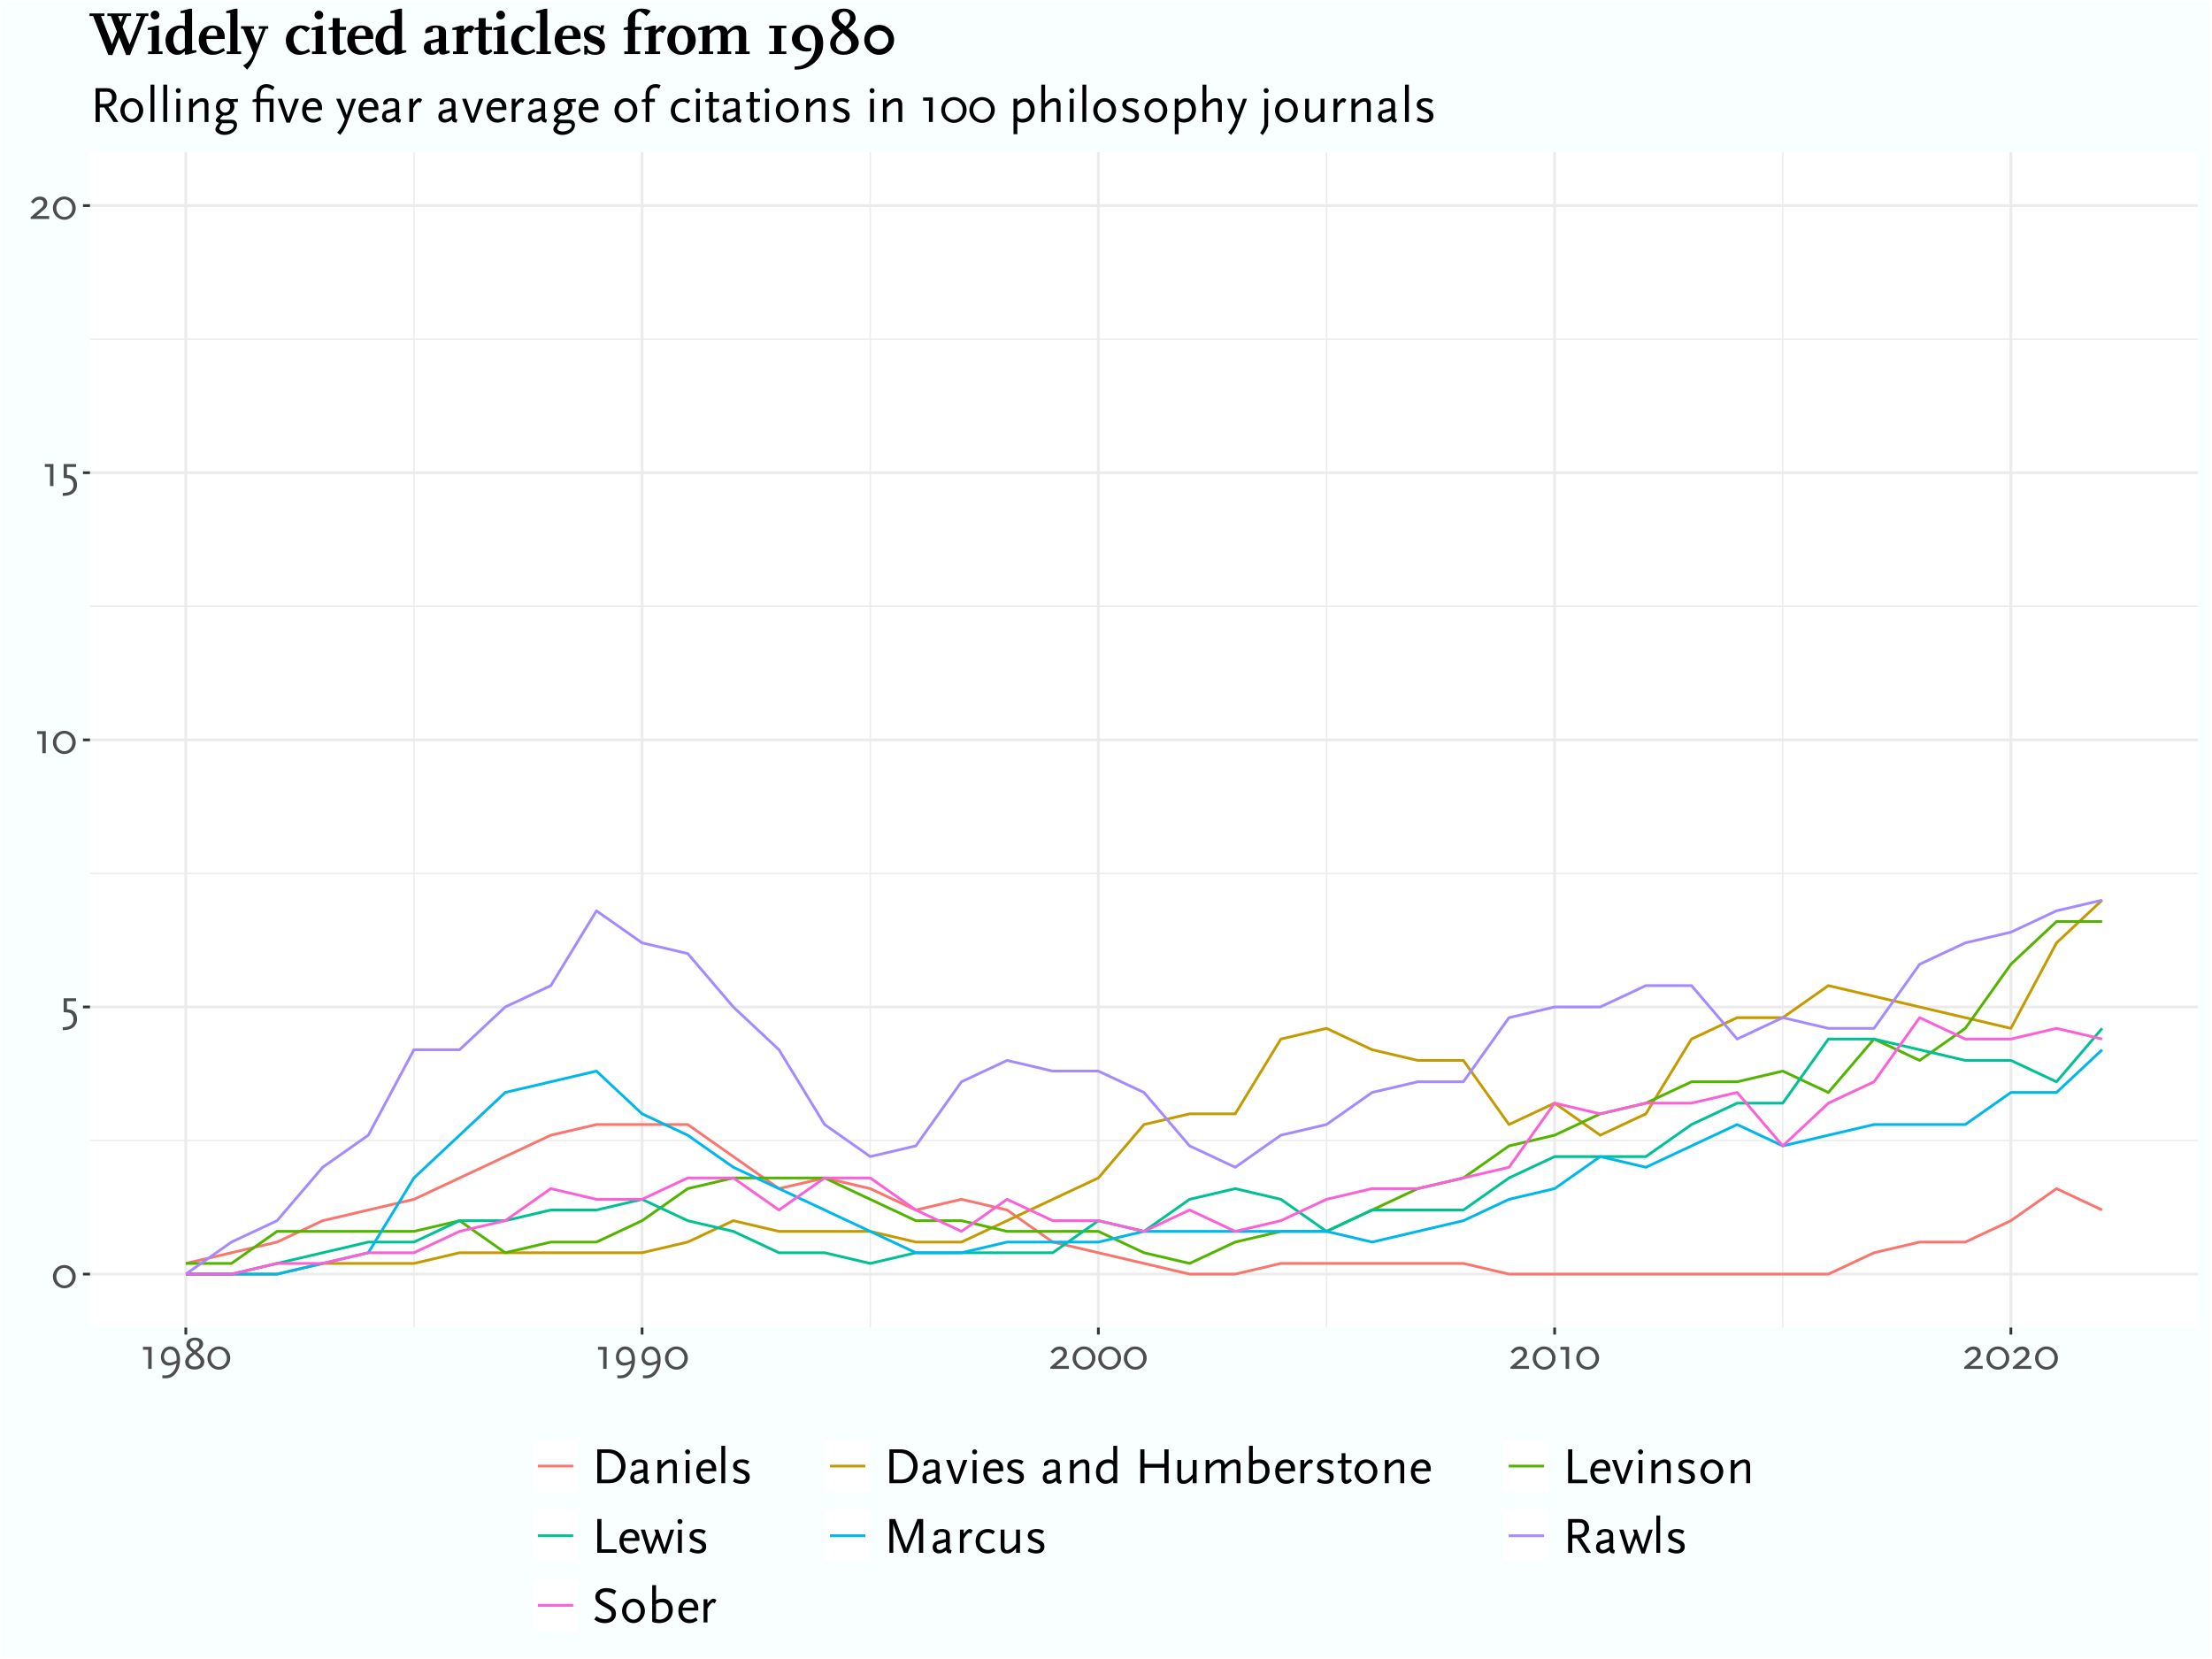 <?xml version="1.0" encoding="UTF-8"?>
<svg xmlns="http://www.w3.org/2000/svg" xmlns:xlink="http://www.w3.org/1999/xlink" width="864" height="648" viewBox="0 0 864 648">
<defs>
<g>
<g id="glyph-0-0">
<path d="M 1.547 0 L 8.266 0 L 8.266 -11.875 L 1.547 -11.875 Z M 2.578 -1.031 L 2.578 -10.859 L 7.234 -10.859 L 7.234 -1.031 Z M 2.578 -1.031 "/>
</g>
<g id="glyph-0-1">
<path d="M 9.375 -4.219 C 9.375 -6.734 7.375 -8.766 4.906 -8.766 C 2.438 -8.766 0.438 -6.734 0.438 -4.219 C 0.438 -1.703 2.438 0.328 4.906 0.328 C 7.375 0.328 9.375 -1.703 9.375 -4.219 Z M 8.031 -4.219 C 8.031 -2.328 6.625 -0.781 4.906 -0.781 C 3.188 -0.781 1.781 -2.328 1.781 -4.219 C 1.781 -6.125 3.188 -7.656 4.906 -7.656 C 6.625 -7.656 8.031 -6.125 8.031 -4.219 Z M 8.031 -4.219 "/>
</g>
<g id="glyph-0-2">
<path d="M 6.875 -0.453 C 6.875 -2.656 5.641 -4.094 3.641 -4.25 L 2.938 -4.297 L 2.938 -7.469 L 6.516 -7.469 L 6.516 -8.609 L 1.641 -8.609 L 1.641 -3.172 L 2.516 -3.125 C 3.625 -3.094 4.234 -2.922 4.688 -2.5 C 5.188 -2.016 5.469 -1.266 5.469 -0.359 C 5.469 1.016 4.75 2 3.484 2.391 C 2.828 2.594 2.484 2.641 1.297 2.719 L 1.297 3.859 C 2.375 3.797 2.734 3.766 3.344 3.641 C 4 3.516 4.594 3.281 5.062 2.969 C 6.203 2.234 6.875 0.969 6.875 -0.453 Z M 6.875 -0.453 "/>
</g>
<g id="glyph-0-3">
<path d="M 4.656 0 L 4.656 -8.609 L 1.281 -8.609 L 1.281 -7.469 L 3.312 -7.469 L 3.312 0 Z M 4.656 0 "/>
</g>
<g id="glyph-0-4">
<path d="M 7.984 0 L 7.984 -1.141 L 3 -1.141 L 5.328 -3.078 C 6.5 -4.062 6.797 -4.406 7.016 -4.953 C 7.156 -5.297 7.234 -5.688 7.234 -6.109 C 7.234 -7.703 6.141 -8.734 4.391 -8.734 C 3.547 -8.734 2.734 -8.453 2.156 -8.016 C 1.75 -7.688 1.672 -7.609 0.859 -6.672 L 1.781 -6 C 2.625 -6.906 2.688 -6.953 3.062 -7.203 C 3.359 -7.391 3.828 -7.531 4.25 -7.531 C 5.188 -7.531 5.828 -6.938 5.828 -6.047 C 5.828 -5.422 5.531 -4.812 4.938 -4.297 L 0.75 -0.688 L 0.75 0 Z M 7.984 0 "/>
</g>
<g id="glyph-0-5">
<path d="M 8.734 -3.578 C 8.734 -6.797 7.297 -8.766 4.906 -8.766 C 2.828 -8.766 1.281 -7 1.281 -4.594 C 1.281 -2.625 2.531 -1.266 4.344 -1.266 C 4.969 -1.266 5.672 -1.406 6.375 -1.688 C 6.609 -1.781 6.766 -1.859 7.391 -2.156 C 7.094 -0.516 6.828 0.109 6.047 1.047 C 5.484 1.688 4.875 2.156 4.25 2.359 C 3.875 2.484 3.328 2.562 2.766 2.562 C 2.453 2.562 2.266 2.531 1.844 2.484 L 1.844 3.625 C 2.406 3.672 2.625 3.688 2.984 3.688 C 4.734 3.688 6 3.094 7.016 1.797 C 8.141 0.375 8.734 -1.469 8.734 -3.578 Z M 7.422 -4 C 7.422 -3.812 7.422 -3.656 7.391 -3.281 C 6.656 -2.891 6.281 -2.734 5.688 -2.594 C 5.297 -2.484 4.875 -2.438 4.625 -2.438 C 3.359 -2.438 2.484 -3.406 2.484 -4.734 C 2.484 -6.344 3.531 -7.562 4.875 -7.562 C 6.406 -7.562 7.422 -6.141 7.422 -4 Z M 7.422 -4 "/>
</g>
<g id="glyph-0-6">
<path d="M 8.219 -2.688 C 8.219 -3.531 8.062 -3.984 7.469 -4.688 C 7.25 -4.953 7.031 -5.172 6.859 -5.312 L 5.375 -6.562 L 6.625 -7.578 C 7.375 -8.188 7.766 -8.906 7.766 -9.719 C 7.766 -11.203 6.469 -12.203 4.594 -12.203 C 2.594 -12.203 1.219 -11.094 1.219 -9.453 C 1.219 -8.656 1.5 -8.219 2.406 -7.438 L 3.578 -6.438 L 2.297 -5.453 C 1.875 -5.125 1.281 -4.406 1.047 -3.953 C 0.859 -3.594 0.75 -3.156 0.75 -2.656 C 0.75 -0.922 2.219 0.266 4.359 0.266 C 6.641 0.266 8.219 -0.953 8.219 -2.688 Z M 6.781 -2.812 C 6.781 -1.641 5.891 -0.922 4.406 -0.922 C 2.984 -0.922 2.172 -1.609 2.172 -2.812 C 2.172 -3.562 2.562 -4.234 3.344 -4.859 L 4.484 -5.781 L 5.609 -4.75 C 6.469 -4 6.781 -3.453 6.781 -2.812 Z M 6.312 -9.719 C 6.312 -9.125 6 -8.484 5.469 -8.047 L 4.484 -7.234 L 3.516 -8.047 C 2.922 -8.547 2.625 -9.047 2.625 -9.578 C 2.625 -10.469 3.391 -11.141 4.453 -11.141 C 5.594 -11.141 6.312 -10.578 6.312 -9.719 Z M 6.312 -9.719 "/>
</g>
<g id="glyph-1-0">
<path d="M 1.719 0 L 9.188 0 L 9.188 -13.203 L 1.719 -13.203 Z M 2.859 -1.141 L 2.859 -12.062 L 8.047 -12.062 L 8.047 -1.141 Z M 2.859 -1.141 "/>
</g>
<g id="glyph-1-1">
<path d="M 13.219 -6.656 C 13.219 -10.453 10.438 -13.203 6.578 -13.203 L 2.188 -13.203 L 2.188 0 L 6.562 0 C 8.859 0 10.234 -0.547 11.438 -1.922 C 12.578 -3.219 13.219 -4.938 13.219 -6.656 Z M 11.5 -6.688 C 11.5 -5.234 10.844 -3.594 9.875 -2.578 C 9.047 -1.719 8.062 -1.375 6.312 -1.375 L 3.812 -1.375 L 3.812 -11.812 L 6.312 -11.812 C 9.297 -11.812 11.5 -9.625 11.5 -6.688 Z M 11.5 -6.688 "/>
</g>
<g id="glyph-1-2">
<path d="M 8.5 -1 C 8.047 -1.078 7.797 -1.234 7.766 -1.484 L 7.766 -7.047 C 7.766 -8.438 6.625 -9.297 4.797 -9.297 C 2.859 -9.297 1.547 -8.484 1.547 -7.281 C 1.547 -7.062 1.562 -6.953 1.703 -6.719 L 3.219 -7.047 C 3.156 -7.203 3.141 -7.281 3.141 -7.375 C 3.141 -7.906 3.578 -8.156 4.516 -8.156 C 5.688 -8.156 6.234 -7.781 6.234 -7.047 L 6.234 -5.406 L 3.094 -4.656 C 1.781 -4.344 1.078 -3.453 1.078 -2.141 C 1.078 -0.703 2.047 0.234 3.5 0.234 C 4.141 0.234 4.859 0.047 5.422 -0.281 C 5.719 -0.438 5.922 -0.594 6.375 -1 C 6.453 -0.141 6.906 0.188 8.141 0.266 Z M 6.234 -2.266 C 4.938 -1.312 4.484 -1.094 3.797 -1.094 C 3.062 -1.094 2.578 -1.562 2.578 -2.281 C 2.578 -2.641 2.625 -2.844 2.844 -3.266 L 6.234 -4.141 Z M 6.234 -2.266 "/>
</g>
<g id="glyph-1-3">
<path d="M 9.266 0 L 9.266 -6.781 C 9.266 -8.484 8.484 -9.297 6.875 -9.297 C 6.047 -9.297 5.141 -8.984 4.453 -8.406 C 4.016 -8.047 3.844 -7.859 3.219 -7.156 L 3.219 -9.062 L 1.719 -9.062 L 1.719 0 L 3.219 0 L 3.219 -5.547 C 4.797 -7.281 5.781 -7.953 6.703 -7.953 C 7.125 -7.953 7.484 -7.781 7.625 -7.484 C 7.719 -7.219 7.766 -7.016 7.766 -6.422 L 7.766 0 Z M 9.266 0 "/>
</g>
<g id="glyph-1-4">
<path d="M 3.219 0 L 3.219 -9.062 L 1.719 -9.062 L 1.719 0 Z M 3.453 -12.219 C 3.453 -12.766 3.016 -13.203 2.484 -13.203 C 1.938 -13.203 1.5 -12.766 1.5 -12.219 C 1.5 -11.688 1.938 -11.234 2.484 -11.234 C 3.016 -11.234 3.453 -11.688 3.453 -12.219 Z M 3.453 -12.219 "/>
</g>
<g id="glyph-1-5">
<path d="M 8.641 -4.656 L 8.641 -5.547 C 8.641 -7.797 7.266 -9.297 5.141 -9.297 C 2.562 -9.297 0.859 -7.406 0.859 -4.516 C 0.859 -1.656 2.562 0.266 5.078 0.266 C 6.266 0.266 7.016 0 8.359 -0.844 L 7.766 -2.016 C 6.781 -1.344 6.203 -1.125 5.406 -1.125 C 3.562 -1.125 2.438 -2.453 2.438 -4.656 Z M 7 -5.781 L 2.562 -5.781 C 2.906 -7.188 3.781 -7.938 5.047 -7.938 C 6.281 -7.938 6.984 -7.188 7 -5.781 Z M 7 -5.781 "/>
</g>
<g id="glyph-1-6">
<path d="M 3.141 0 L 3.141 -14.578 L 1.641 -14.578 L 1.641 0 Z M 3.141 0 "/>
</g>
<g id="glyph-1-7">
<path d="M 7.734 -2.344 C 7.734 -3.766 7.203 -4.375 5.281 -5.188 C 3.641 -5.859 3.406 -6 3.047 -6.359 C 2.906 -6.5 2.812 -6.703 2.812 -6.922 C 2.812 -7.594 3.484 -8.062 4.5 -8.062 C 4.844 -8.062 5.188 -8 5.547 -7.906 C 6 -7.781 6.266 -7.656 6.844 -7.297 L 7.578 -8.516 C 6.812 -8.938 6.5 -9.078 5.812 -9.203 C 5.438 -9.281 5.047 -9.297 4.656 -9.297 C 2.547 -9.297 1.219 -8.312 1.219 -6.734 C 1.219 -5.641 1.812 -5.016 3.578 -4.281 C 5.203 -3.625 5.625 -3.359 5.984 -2.844 C 6.078 -2.703 6.156 -2.438 6.156 -2.219 C 6.156 -1.516 5.484 -1.016 4.562 -1.016 C 4 -1.016 3.156 -1.156 2.266 -1.641 L 1.797 -1.875 L 1.188 -0.625 C 2.078 -0.156 2.453 -0.016 3.312 0.141 C 3.781 0.219 4.203 0.266 4.578 0.266 C 6.562 0.266 7.734 -0.719 7.734 -2.344 Z M 7.734 -2.344 "/>
</g>
<g id="glyph-1-8">
<path d="M 8.641 -9.062 L 7 -9.062 L 4.547 -1.703 L 4.516 -1.359 L 4.484 -1.719 L 1.984 -9.062 L 0.344 -9.062 L 3.734 0.266 L 5.125 0.266 Z M 8.641 -9.062 "/>
</g>
<g id="glyph-1-9">
</g>
<g id="glyph-1-10">
<path d="M 9.156 0 L 9.156 -14.578 L 7.641 -14.578 L 7.641 -8.688 C 7.062 -9.125 6.438 -9.297 5.484 -9.297 C 2.797 -9.297 0.859 -7.203 0.859 -4.281 C 0.859 -1.594 2.422 0.266 4.641 0.266 C 5.781 0.266 6.844 -0.234 7.641 -1.141 L 7.641 0 Z M 7.641 -2.766 C 7.219 -2.234 7 -2.016 6.656 -1.781 C 6.094 -1.375 5.438 -1.156 4.906 -1.156 C 3.5 -1.156 2.484 -2.484 2.484 -4.297 C 2.484 -6.484 3.719 -7.859 5.641 -7.859 C 6.562 -7.859 7.203 -7.594 7.453 -7.094 C 7.625 -6.797 7.641 -6.594 7.641 -5.906 Z M 7.641 -2.766 "/>
</g>
<g id="glyph-1-11">
<path d="M 13.234 0 L 13.234 -13.203 L 11.594 -13.203 L 11.594 -7.547 L 3.812 -7.547 L 3.812 -13.203 L 2.188 -13.203 L 2.188 0 L 3.812 0 L 3.812 -6.047 L 11.594 -6.047 L 11.594 0 Z M 13.234 0 "/>
</g>
<g id="glyph-1-12">
<path d="M 9.188 0 L 9.188 -9.062 L 7.656 -9.062 L 7.656 -3.516 C 6.625 -2.078 5.188 -1.062 4.219 -1.062 C 3.453 -1.062 3.141 -1.516 3.141 -2.641 L 3.141 -9.062 L 1.641 -9.062 L 1.641 -2.266 C 1.641 -0.594 2.484 0.281 4.062 0.281 C 5.422 0.281 6.594 -0.422 7.656 -1.875 L 7.656 0 Z M 9.188 0 "/>
</g>
<g id="glyph-1-13">
<path d="M 15.297 0 L 15.297 -6.781 C 15.297 -8.484 14.516 -9.297 12.922 -9.297 C 12.078 -9.297 11.188 -8.984 10.5 -8.406 C 10.062 -8.047 9.875 -7.859 9.234 -7.141 C 9.141 -8.594 8.375 -9.297 6.875 -9.297 C 6.047 -9.297 5.141 -8.984 4.453 -8.406 C 4.016 -8.047 3.844 -7.859 3.219 -7.156 L 3.219 -9.062 L 1.719 -9.062 L 1.719 0 L 3.219 0 L 3.219 -5.547 C 4.797 -7.281 5.781 -7.953 6.703 -7.953 C 7.125 -7.953 7.484 -7.781 7.625 -7.484 C 7.766 -7.203 7.766 -7.078 7.766 -6.422 L 7.766 0 L 9.266 0 L 9.266 -5.547 L 9.688 -5.984 C 11.016 -7.375 11.906 -7.953 12.734 -7.953 C 13.156 -7.953 13.516 -7.781 13.656 -7.484 C 13.797 -7.203 13.797 -7.078 13.797 -6.422 L 13.797 0 Z M 15.297 0 "/>
</g>
<g id="glyph-1-14">
<path d="M 9.688 -4.938 C 9.688 -7.562 8.156 -9.297 5.875 -9.297 C 5.312 -9.297 4.641 -9.219 4.188 -9.094 C 3.812 -9 3.625 -8.922 3.141 -8.688 L 3.141 -14.578 L 1.641 -14.578 L 1.641 -0.266 C 2.016 -0.078 2.297 0 2.562 0.062 C 2.922 0.141 3.859 0.266 4.375 0.266 C 7.594 0.266 9.688 -1.781 9.688 -4.938 Z M 8.047 -4.875 C 8.047 -3.359 7.688 -2.547 6.688 -1.812 C 6.266 -1.516 5.766 -1.281 5.234 -1.188 C 4.984 -1.125 4.719 -1.094 4.453 -1.094 C 3.922 -1.094 3.562 -1.188 3.141 -1.375 L 3.141 -7.156 C 3.875 -7.656 4.547 -7.875 5.375 -7.875 C 7.062 -7.875 8.047 -6.766 8.047 -4.875 Z M 8.047 -4.875 "/>
</g>
<g id="glyph-1-15">
<path d="M 6.734 -8.688 C 6.344 -9.078 5.922 -9.297 5.578 -9.297 C 4.906 -9.297 4.344 -8.859 3.219 -7.422 L 3.219 -9.062 L 1.719 -9.062 L 1.719 0 L 3.219 0 L 3.219 -5.406 C 4.078 -6.953 4.797 -7.781 5.359 -7.781 C 5.547 -7.781 5.703 -7.688 6 -7.422 Z M 6.734 -8.688 "/>
</g>
<g id="glyph-1-16">
<path d="M 5.844 -0.875 L 5.219 -1.875 C 4.578 -1.406 4.281 -1.234 3.906 -1.234 C 3.578 -1.234 3.422 -1.375 3.375 -1.641 C 3.359 -1.797 3.312 -2.562 3.312 -2.641 L 3.312 -7.797 L 5.719 -7.797 L 5.719 -9.062 L 3.312 -9.062 L 3.312 -11.703 L 1.812 -11.703 L 1.812 -9.062 L 0.297 -8.688 L 0.297 -7.797 L 1.812 -7.797 L 1.812 -1.766 C 1.812 -0.562 2.516 0.266 3.562 0.266 C 4.281 0.266 4.781 0 5.844 -0.875 Z M 5.844 -0.875 "/>
</g>
<g id="glyph-1-17">
<path d="M 9.797 -4.516 C 9.797 -7.141 7.781 -9.297 5.344 -9.297 C 2.875 -9.297 0.859 -7.141 0.859 -4.516 C 0.859 -1.922 2.875 0.266 5.344 0.266 C 7.781 0.266 9.797 -1.922 9.797 -4.516 Z M 8.156 -4.516 C 8.156 -2.594 6.922 -1.078 5.344 -1.078 C 3.734 -1.078 2.5 -2.594 2.5 -4.516 C 2.5 -6.438 3.734 -7.953 5.344 -7.953 C 6.922 -7.953 8.156 -6.438 8.156 -4.516 Z M 8.156 -4.516 "/>
</g>
<g id="glyph-1-18">
<path d="M 9.719 0 L 9.719 -1.375 L 3.812 -1.375 L 3.812 -13.203 L 2.188 -13.203 L 2.188 0 Z M 9.719 0 "/>
</g>
<g id="glyph-1-19">
<path d="M 13.234 -9.062 L 11.734 -9.062 L 9.484 -1.859 L 9.453 -1.578 L 9.438 -1.859 L 7.047 -9.062 L 5.453 -9.062 L 6.062 -7.484 L 4.016 -1.844 L 4 -1.578 L 3.984 -1.844 L 1.797 -9.062 L 0.156 -9.062 L 3.188 0.266 L 4.438 0.266 L 6.578 -5.406 L 6.703 -5.906 L 6.844 -5.406 L 8.875 0.266 L 10.094 0.266 Z M 13.234 -9.062 "/>
</g>
<g id="glyph-1-20">
<path d="M 15.375 0 L 15.375 -13.203 L 13.125 -13.203 L 8.953 -2.641 C 8.812 -2.281 8.797 -2.156 8.719 -1.641 C 8.656 -1.984 8.656 -2.125 8.453 -2.641 L 4.438 -13.203 L 2.188 -13.203 L 2.188 0 L 3.688 0 L 3.688 -11.438 C 3.844 -10.625 3.922 -10.422 4.203 -9.688 L 7.844 0 L 9.344 0 L 13.234 -9.938 C 13.516 -10.656 13.594 -10.875 13.734 -11.562 L 13.734 0 Z M 15.375 0 "/>
</g>
<g id="glyph-1-21">
<path d="M 8.625 -0.703 L 7.844 -1.875 C 7.094 -1.312 6.547 -1.125 5.656 -1.125 C 3.719 -1.125 2.5 -2.422 2.5 -4.5 C 2.5 -6.547 3.719 -7.938 5.547 -7.938 C 6.359 -7.938 6.875 -7.734 7.578 -7.156 L 8.438 -8.375 C 7.812 -8.812 7.547 -8.953 6.938 -9.125 C 6.5 -9.234 6.062 -9.297 5.594 -9.297 C 2.812 -9.297 0.859 -7.281 0.859 -4.422 C 0.859 -1.641 2.734 0.266 5.5 0.266 C 6.406 0.266 7.281 0.047 8.016 -0.359 C 8.156 -0.422 8.359 -0.547 8.625 -0.703 Z M 8.625 -0.703 "/>
</g>
<g id="glyph-1-22">
<path d="M 11.094 0 L 7.203 -5.906 C 8.188 -6.125 8.656 -6.359 9.203 -6.906 C 9.938 -7.594 10.359 -8.594 10.359 -9.641 C 10.359 -10.641 9.953 -11.594 9.312 -12.219 C 8.562 -12.953 7.797 -13.203 6.203 -13.203 L 2.188 -13.203 L 2.188 0 L 3.812 0 L 3.812 -5.656 L 5.578 -5.656 L 9.219 0 Z M 8.594 -9.625 C 8.594 -7.922 7.703 -7.047 5.953 -7.047 L 3.812 -7.047 L 3.812 -11.812 L 5.953 -11.812 C 7.141 -11.812 7.484 -11.766 7.875 -11.438 C 8.359 -11.062 8.594 -10.453 8.594 -9.625 Z M 8.594 -9.625 "/>
</g>
<g id="glyph-1-23">
<path d="M 9.594 -12.312 C 8.859 -12.766 8.547 -12.922 8 -13.094 C 7.312 -13.312 6.547 -13.422 5.781 -13.422 C 3.156 -13.422 1.422 -12.016 1.422 -9.922 C 1.422 -8.562 2.266 -7.516 4.234 -6.453 C 5.484 -5.781 6.219 -5.406 6.438 -5.281 C 6.953 -4.984 7.344 -4.594 7.562 -4.203 C 7.703 -3.953 7.766 -3.641 7.766 -3.266 C 7.766 -2 6.812 -1.266 5.266 -1.266 C 4.578 -1.266 3.938 -1.375 3.359 -1.594 C 2.906 -1.781 2.578 -1.953 1.844 -2.453 L 1 -1.156 C 1.859 -0.578 2.203 -0.375 2.703 -0.188 C 3.406 0.094 4.234 0.266 5.141 0.266 C 7.797 0.266 9.484 -1.156 9.484 -3.422 C 9.484 -4.375 9.094 -5.281 8.453 -5.812 C 7.984 -6.234 7.281 -6.688 6.375 -7.156 C 3.703 -8.578 3.125 -9.078 3.125 -10.062 C 3.125 -11.188 4.141 -11.922 5.641 -11.922 C 6.156 -11.922 6.953 -11.797 7.453 -11.641 C 7.875 -11.5 8.156 -11.359 8.844 -10.953 Z M 9.594 -12.312 "/>
</g>
<g id="glyph-1-24">
<path d="M 9.766 -7.797 L 9.766 -9.062 L 8.125 -8.922 L 6.734 -8.922 C 5.859 -9.219 5.484 -9.297 4.812 -9.297 C 2.703 -9.297 1.203 -7.875 1.203 -5.844 C 1.203 -4.578 1.797 -3.578 2.938 -2.953 C 1.719 -1.953 1.156 -1.281 1.156 -0.703 C 1.156 -0.188 1.547 0.125 2.453 0.375 C 1.781 1.094 1.516 1.438 1.266 1.938 C 1.078 2.297 0.984 2.625 0.984 2.875 C 0.984 4.062 2.625 5.062 4.516 5.062 C 7.234 5.062 9.422 3.359 9.422 1.234 C 9.422 -0.219 8.656 -0.875 6.984 -0.875 L 3.594 -0.875 C 3.047 -0.875 2.844 -0.953 2.844 -1.203 C 2.844 -1.453 3.188 -1.859 4.016 -2.562 C 4.156 -2.562 4.266 -2.547 4.312 -2.547 C 4.578 -2.516 4.766 -2.5 4.875 -2.5 C 6.781 -2.5 8.406 -4.078 8.406 -5.922 C 8.406 -6.656 8.219 -7.266 7.859 -7.797 Z M 8.156 1.422 C 8.156 2.641 6.5 3.719 4.656 3.719 C 3.438 3.719 2.547 3.234 2.547 2.562 C 2.547 2.219 2.719 1.859 3.297 0.953 L 3.594 0.5 L 6.984 0.5 C 7.781 0.5 8.156 0.797 8.156 1.422 Z M 6.766 -5.906 C 6.766 -4.625 5.875 -3.641 4.734 -3.641 C 3.625 -3.641 2.719 -4.656 2.719 -5.906 C 2.719 -7.141 3.625 -8.156 4.719 -8.156 C 5.859 -8.156 6.766 -7.156 6.766 -5.906 Z M 6.766 -5.906 "/>
</g>
<g id="glyph-1-25">
<path d="M 9.062 -13.703 C 8.281 -14.188 7.938 -14.359 7.406 -14.547 C 6.922 -14.703 6.406 -14.781 5.906 -14.781 C 3.547 -14.781 2.016 -13.125 2.016 -10.562 L 2.016 -9.062 L 0.5 -8.688 L 0.5 -7.797 L 2.016 -7.797 L 2.016 0 L 3.516 0 L 3.516 -7.797 L 7.156 -7.797 L 7.156 0 L 8.688 0 L 8.688 -9.062 L 3.516 -9.062 L 3.516 -10.188 C 3.516 -12.312 4.281 -13.406 5.797 -13.406 C 6.594 -13.406 7.281 -13.156 8.422 -12.438 Z M 9.062 -13.703 "/>
</g>
<g id="glyph-1-26">
<path d="M 7.922 -9.062 L 6.375 -9.062 L 4.516 -3.516 L 4.312 -2.641 L 4.016 -3.516 L 1.844 -9.062 L 0.156 -9.062 L 3.516 -1 C 3 0.375 2.766 0.922 2.266 1.797 C 1.734 2.734 1.438 3.141 0.547 4.141 L 1.734 5.062 C 2.484 4.125 2.734 3.734 3.094 3.156 C 3.594 2.359 3.938 1.625 4.359 0.5 Z M 7.922 -9.062 "/>
</g>
<g id="glyph-1-27">
<path d="M 7.922 -14.344 C 7.219 -14.656 6.688 -14.781 5.922 -14.781 C 3.547 -14.781 2.016 -13.141 2.016 -10.562 L 2.016 -9.062 L 0.5 -8.688 L 0.5 -7.797 L 2.016 -7.797 L 2.016 0 L 3.516 0 L 3.516 -7.797 L 5.656 -7.797 L 5.656 -9.062 L 3.516 -9.062 L 3.516 -10.188 C 3.516 -12.344 4.281 -13.375 5.812 -13.375 C 6.281 -13.375 6.656 -13.297 7.297 -13.078 Z M 7.922 -14.344 "/>
</g>
<g id="glyph-1-28">
<path d="M 5.188 0 L 5.188 -9.562 L 1.422 -9.562 L 1.422 -8.297 L 3.688 -8.297 L 3.688 0 Z M 5.188 0 "/>
</g>
<g id="glyph-1-29">
<path d="M 10.422 -4.688 C 10.422 -7.484 8.203 -9.734 5.453 -9.734 C 2.703 -9.734 0.484 -7.484 0.484 -4.688 C 0.484 -1.906 2.703 0.359 5.453 0.359 C 8.203 0.359 10.422 -1.906 10.422 -4.688 Z M 8.922 -4.688 C 8.922 -2.578 7.359 -0.859 5.453 -0.859 C 3.547 -0.859 1.984 -2.578 1.984 -4.688 C 1.984 -6.797 3.547 -8.5 5.453 -8.5 C 7.359 -8.5 8.922 -6.797 8.922 -4.688 Z M 8.922 -4.688 "/>
</g>
<g id="glyph-1-30">
<path d="M 10 -4.781 C 10 -7.453 8.438 -9.312 6.203 -9.312 C 5.062 -9.312 3.984 -8.797 3.219 -7.922 L 3.219 -9.062 L 1.719 -9.062 L 1.719 4.781 L 3.219 4.781 L 3.219 -0.375 C 3.797 0.062 4.422 0.234 5.375 0.234 C 8.062 0.234 10 -1.859 10 -4.781 Z M 8.375 -4.766 C 8.375 -2.578 7.141 -1.188 5.219 -1.188 C 4.297 -1.188 3.703 -1.438 3.406 -1.953 C 3.234 -2.266 3.219 -2.359 3.219 -3.141 L 3.219 -6.281 C 3.641 -6.812 3.844 -7.016 4.203 -7.281 C 4.766 -7.656 5.422 -7.906 5.953 -7.906 C 7.359 -7.906 8.375 -6.578 8.375 -4.766 Z M 8.375 -4.766 "/>
</g>
<g id="glyph-1-31">
<path d="M 9.094 0 L 9.094 -6.781 C 9.094 -8.484 8.312 -9.297 6.719 -9.297 C 5.859 -9.297 4.984 -8.984 4.281 -8.406 C 3.844 -8.047 3.688 -7.859 3.062 -7.156 L 3.062 -14.578 L 1.562 -14.578 L 1.562 0 L 3.062 0 L 3.062 -5.547 C 4.625 -7.281 5.594 -7.953 6.547 -7.953 C 6.953 -7.953 7.297 -7.781 7.438 -7.484 C 7.562 -7.219 7.578 -7.016 7.578 -6.422 L 7.578 0 Z M 9.094 0 "/>
</g>
<g id="glyph-1-32">
<path d="M 3.188 1.5 L 3.188 -9.062 L 1.688 -9.062 L 1.688 0.125 C 1.688 1.078 1.547 1.766 1.203 2.438 C 0.906 3.062 0.719 3.344 0.047 4.281 L 1.047 5.125 C 1.594 4.438 1.781 4.188 2.156 3.547 C 2.562 2.875 2.766 2.5 3.188 1.5 Z M 3.406 -12.234 C 3.406 -12.781 2.953 -13.219 2.422 -13.219 C 1.875 -13.219 1.438 -12.781 1.438 -12.234 C 1.438 -11.703 1.875 -11.266 2.422 -11.266 C 2.953 -11.266 3.406 -11.703 3.406 -12.234 Z M 3.406 -12.234 "/>
</g>
<g id="glyph-2-0">
<path d="M 0.531 0 L 13.422 0 L 13.422 -15.844 L 0.531 -15.844 Z M 2.5 -1.969 L 2.5 -13.875 L 11.453 -13.875 L 11.453 -1.969 Z M 2.5 -1.969 "/>
</g>
<g id="glyph-2-1">
<path d="M 22.797 -14.828 L 22.797 -15.844 L 18.094 -15.844 L 18.094 -14.828 L 19.828 -14.828 L 15.453 -3.641 L 12.703 -10.562 L 14.359 -14.828 L 16.062 -14.828 L 16.062 -15.844 L 6.797 -15.844 L 6.797 -14.828 L 8.141 -14.828 L 10.531 -8.719 L 8.594 -3.812 L 4.297 -14.828 L 5.641 -14.828 L 5.641 -15.844 L -0.188 -15.844 L -0.188 -14.828 L 1.219 -14.828 L 7.172 0.406 L 8.719 0.406 L 11.406 -6.484 L 14.109 0.406 L 15.641 0.406 L 21.594 -14.828 Z M 12.906 -14.828 L 11.953 -12.438 L 11.016 -14.828 Z M 12.906 -14.828 "/>
</g>
<g id="glyph-2-2">
<path d="M 6.344 0 L 6.344 -1.016 L 4.922 -1.016 L 4.922 -11.109 L 3.984 -11.109 L 0.531 -10.172 L 0.531 -9.406 L 2.109 -9.406 L 2.109 -1.016 L 0.703 -1.016 L 0.703 0 Z M 5.109 -15.234 C 5.109 -16.172 4.344 -16.938 3.406 -16.938 C 2.469 -16.938 1.703 -16.172 1.703 -15.234 C 1.703 -14.281 2.469 -13.531 3.406 -13.531 C 4.344 -13.531 5.109 -14.281 5.109 -15.234 Z M 5.109 -15.234 "/>
</g>
<g id="glyph-2-3">
<path d="M 12.547 -0.672 L 12.547 -1.469 L 10.875 -1.469 L 10.875 -17.688 L 9.812 -17.688 L 6.359 -16.75 L 6.359 -15.984 L 8.047 -15.984 L 8.047 -10.844 C 7.266 -11.109 6.953 -11.156 6.281 -11.156 C 3 -11.156 0.5 -8.562 0.5 -5.188 C 0.5 -2.016 2.422 0.312 5.094 0.312 C 6.312 0.312 6.906 0 8.047 -1.156 L 8.047 0.234 L 9.094 0.234 Z M 8.047 -2.406 C 7.312 -1.688 6.703 -1.344 6.078 -1.344 C 4.688 -1.344 3.547 -3.219 3.547 -5.516 C 3.547 -8.094 4.938 -10.062 6.75 -10.062 C 7.625 -10.062 8.047 -9.5 8.047 -8.234 Z M 8.047 -2.406 "/>
</g>
<g id="glyph-2-4">
<path d="M 10.734 -1.297 L 10.172 -2.359 C 8.328 -1.25 7.844 -1.062 6.953 -1.062 C 4.797 -1.062 3.453 -2.906 3.453 -5.875 L 10.625 -5.875 L 10.625 -6.797 C 10.625 -9.438 8.781 -11.156 6 -11.156 C 2.688 -11.156 0.5 -8.859 0.5 -5.375 C 0.5 -1.969 2.641 0.312 5.859 0.312 C 7.531 0.312 8.375 0.031 10.734 -1.297 Z M 7.656 -7.109 L 3.484 -7.109 C 3.703 -8.922 4.703 -10.125 5.969 -10.125 C 6.953 -10.125 7.656 -9.125 7.656 -7.688 Z M 7.656 -7.109 "/>
</g>
<g id="glyph-2-5">
<path d="M 6.031 0 L 6.031 -1.016 L 4.609 -1.016 L 4.609 -17.688 L 3.641 -17.688 L 0.188 -16.75 L 0.188 -15.984 L 1.797 -15.984 L 1.797 -1.016 L 0.391 -1.016 L 0.391 0 Z M 6.031 0 "/>
</g>
<g id="glyph-2-6">
<path d="M 10.625 -9.859 L 10.625 -10.875 L 6.938 -10.875 L 6.938 -9.859 L 8.453 -9.859 L 6.188 -4.062 L 3.812 -9.859 L 5.062 -9.859 L 5.062 -10.875 L 0 -10.875 L 0 -9.859 L 0.859 -9.859 L 4.75 -0.344 C 4.219 1.031 3.938 1.562 3.312 2.375 C 2.594 3.281 2.109 3.672 0.797 4.484 L 2.375 6.141 C 2.859 5.562 3.188 5.156 3.406 4.844 C 4.172 3.797 5.047 2.141 5.641 0.547 L 9.641 -9.859 Z M 10.625 -9.859 "/>
</g>
<g id="glyph-2-7">
</g>
<g id="glyph-2-8">
<path d="M 10.031 -0.953 L 9.406 -2.016 C 8.188 -1.266 7.625 -1.062 6.859 -1.062 C 5.109 -1.062 3.5 -3.281 3.5 -5.688 C 3.5 -7.875 4.438 -9.312 6.312 -10.109 C 7.422 -9.547 7.656 -9.359 8.516 -8.547 L 10.031 -10.062 C 8.875 -10.875 7.922 -11.156 6.234 -11.156 C 2.969 -11.156 0.5 -8.609 0.5 -5.25 C 0.5 -2.016 2.719 0.312 5.828 0.312 C 7.125 0.312 8.234 -0.031 10.031 -0.953 Z M 10.031 -0.953 "/>
</g>
<g id="glyph-2-9">
<path d="M 7.172 -1.016 L 6.672 -1.875 C 5.922 -1.422 5.656 -1.312 5.203 -1.312 C 4.844 -1.312 4.531 -1.609 4.531 -1.922 L 4.531 -9.406 L 7.016 -9.406 L 7.016 -10.625 L 4.531 -10.625 L 4.531 -14.016 L 1.797 -14.016 L 1.797 -10.578 L 0.219 -10.172 L 0.219 -9.406 L 1.797 -9.406 L 1.797 -2.109 C 1.797 -0.672 2.812 0.312 4.297 0.312 C 5.234 0.312 5.953 -0.031 7.172 -1.016 Z M 7.172 -1.016 "/>
</g>
<g id="glyph-2-10">
<path d="M 10.484 -0.453 L 10.484 -1.25 L 9.047 -1.25 L 9.047 -8.516 C 9.047 -10.25 7.656 -11.156 5.094 -11.156 C 2.594 -11.156 0.938 -10.203 0.938 -8.734 C 0.938 -8.469 0.953 -8.359 1.125 -8.062 L 3.859 -8.734 L 3.859 -9.938 C 4.438 -10.203 4.688 -10.25 5.062 -10.25 C 5.922 -10.25 6.234 -9.812 6.234 -8.594 L 6.234 -6.047 L 2.734 -5.25 C 1.25 -4.922 0.406 -3.891 0.406 -2.469 C 0.406 -0.766 1.578 0.312 3.438 0.312 C 4.734 0.312 5.516 -0.078 6.312 -1.109 C 6.438 -0.188 6.859 0.219 7.75 0.219 C 8.109 0.219 8.5 0.172 8.875 0.047 Z M 6.234 -2.188 C 5.453 -1.438 4.938 -1.172 4.375 -1.172 C 3.641 -1.172 3.141 -1.828 3.141 -2.734 L 3.141 -4.109 L 6.234 -4.828 Z M 6.234 -2.188 "/>
</g>
<g id="glyph-2-11">
<path d="M 9.234 -10.266 L 8.5 -10.922 C 8.406 -11.016 8.188 -11.156 7.688 -11.156 C 7.016 -11.156 6.453 -10.828 5.594 -9.859 L 5.047 -9.266 L 5.047 -11.109 L 3.984 -11.109 L 0.531 -10.172 L 0.531 -9.406 L 2.203 -9.406 L 2.203 -1.016 L 0.797 -1.016 L 0.797 0 L 6.719 0 L 6.719 -1.016 L 5.047 -1.016 L 5.047 -7.656 C 5.688 -8.5 6.078 -8.812 6.531 -8.812 C 6.812 -8.812 7.109 -8.641 7.734 -8.188 Z M 9.234 -10.266 "/>
</g>
<g id="glyph-2-12">
<path d="M 9.141 -3.031 C 9.141 -4.75 8.359 -5.656 6 -6.594 C 3.453 -7.609 3.078 -7.891 3.078 -8.781 C 3.078 -9.594 3.766 -10.125 4.797 -10.125 C 6 -10.125 7.172 -9.359 7.172 -8.547 C 7.172 -8.328 7.125 -8.016 7.031 -7.75 L 8.25 -7.75 L 8.859 -11.203 L 7.609 -11.203 L 7.469 -10.344 C 6.766 -10.922 5.953 -11.156 4.781 -11.156 C 2.469 -11.156 0.938 -9.844 0.938 -7.844 C 0.938 -6.172 1.797 -5.203 4.125 -4.312 C 6.484 -3.438 7.078 -2.953 7.078 -1.984 C 7.078 -1.219 6.359 -0.719 5.203 -0.719 C 3.719 -0.719 2.375 -1.578 2.375 -2.547 L 2.375 -3.188 L 1.062 -3.188 L 1.062 0.219 L 2.234 0.219 L 2.234 -0.641 C 2.953 0 3.938 0.312 5.328 0.312 C 7.75 0.312 9.141 -0.906 9.141 -3.031 Z M 9.141 -3.031 "/>
</g>
<g id="glyph-2-13">
<path d="M 11.047 -16.828 C 9.859 -17.5 8.875 -17.734 7.469 -17.734 C 6.125 -17.734 5.109 -17.422 4.156 -16.75 C 2.656 -15.703 2.109 -14.594 2.109 -12.672 L 2.109 -10.703 L 0.438 -10.172 L 0.438 -9.406 L 2.109 -9.406 L 2.109 -1.016 L 0.703 -1.016 L 0.703 0 L 6.906 0 L 6.906 -1.016 L 4.922 -1.016 L 4.922 -9.406 L 7.391 -9.406 L 7.391 -10.625 L 4.922 -10.625 L 4.922 -12.219 C 4.922 -15.75 5.109 -16.172 6.859 -16.656 C 8.109 -15.953 8.375 -15.75 9.406 -14.812 Z M 11.047 -16.828 "/>
</g>
<g id="glyph-2-14">
<path d="M 11.609 -5.422 C 11.609 -8.766 9.266 -11.156 6.047 -11.156 C 2.828 -11.156 0.5 -8.766 0.5 -5.422 C 0.5 -2.109 2.828 0.312 6.047 0.312 C 9.266 0.312 11.609 -2.109 11.609 -5.422 Z M 8.547 -5.422 C 8.547 -2.766 7.516 -0.891 6.047 -0.891 C 4.578 -0.891 3.547 -2.766 3.547 -5.422 C 3.547 -8.109 4.578 -9.984 6.047 -9.984 C 7.516 -9.984 8.547 -8.109 8.547 -5.422 Z M 8.547 -5.422 "/>
</g>
<g id="glyph-2-15">
<path d="M 20.688 0 L 20.688 -1.016 L 19.297 -1.016 L 19.297 -8.188 C 19.297 -9.953 18 -11.156 16.109 -11.156 C 14.5 -11.156 13.438 -10.562 12.047 -8.859 C 11.641 -10.469 10.703 -11.156 8.875 -11.156 C 7.469 -11.156 6.531 -10.703 5.047 -9.219 L 5.047 -11.109 L 3.984 -11.109 L 0.531 -10.172 L 0.531 -9.406 L 2.203 -9.406 L 2.203 -1.016 L 0.797 -1.016 L 0.797 0 L 6.438 0 L 6.438 -1.016 L 5.047 -1.016 L 5.047 -7.797 C 6.266 -9.141 6.984 -9.578 7.969 -9.578 C 8.922 -9.578 9.344 -9 9.344 -7.688 L 9.344 -1.016 L 8.047 -1.016 L 8.047 0 L 13.469 0 L 13.469 -1.016 L 12.172 -1.016 L 12.172 -7.625 C 13.562 -9.141 14.234 -9.578 15.188 -9.578 C 16.109 -9.578 16.469 -9.047 16.469 -7.703 L 16.469 -1.016 L 15.078 -1.016 L 15.078 0 Z M 20.688 0 "/>
</g>
<g id="glyph-2-16">
<path d="M 7.984 0 L 7.984 -1.016 L 6.047 -1.016 L 6.047 -10.062 L 7.984 -10.062 L 7.984 -11.062 L 1.297 -11.062 L 1.297 -10.062 L 3.234 -10.062 L 3.234 -1.016 L 1.297 -1.016 L 1.297 0 Z M 7.984 0 "/>
</g>
<g id="glyph-2-17">
<path d="M 13.391 -4.156 C 13.391 -8.453 10.922 -11.359 7.297 -11.359 C 3.953 -11.359 1.172 -8.875 1.172 -5.906 C 1.172 -3.094 3.625 -0.953 6.859 -0.953 C 7.469 -0.953 7.797 -1.016 8.641 -1.203 L 8.781 -2.359 L 7.75 -2.359 C 5.656 -2.359 4.219 -3.844 4.219 -6.031 C 4.219 -8.203 5.562 -10.016 7.203 -10.016 C 9.094 -10.016 10.312 -7.75 10.312 -4.25 C 10.312 -1.516 9.703 0.531 8.234 2.234 C 7.531 3.078 6.703 3.703 5.828 4.125 C 4.781 4.625 4.062 4.797 2.234 4.891 L 2.234 6.094 C 4.375 6.094 5.156 5.969 6.531 5.469 C 7.75 5.047 8.969 4.266 10.109 3.234 C 12.359 1.125 13.391 -1.156 13.391 -4.156 Z M 13.391 -4.156 "/>
</g>
<g id="glyph-2-18">
<path d="M 12.281 -4.422 C 12.281 -5.734 11.547 -7.125 10.25 -8.25 L 8.281 -9.953 L 9.234 -10.828 C 10.609 -12.078 11.047 -12.75 11.047 -13.969 C 11.047 -16.219 9.219 -17.734 6.484 -17.734 C 3.594 -17.734 1.703 -16.203 1.703 -13.922 C 1.703 -12.703 2.25 -11.562 3.359 -10.609 L 4.922 -9.234 L 3.344 -7.938 C 1.75 -6.641 1.109 -5.547 1.109 -4.078 C 1.109 -1.391 3.141 0.312 6.359 0.312 C 9.766 0.312 12.281 -1.703 12.281 -4.422 Z M 9.359 -3.859 C 9.359 -2.156 8.156 -0.984 6.391 -0.984 C 4.469 -0.984 3.312 -2.156 3.312 -4.078 C 3.312 -5.203 3.766 -6.188 4.688 -7.016 L 6.094 -8.25 L 8.188 -6.453 C 8.906 -5.828 9.359 -4.828 9.359 -3.859 Z M 8.875 -14.094 C 8.875 -13.125 8.5 -12.312 7.75 -11.516 L 7.125 -10.875 L 5.609 -12.094 C 4.781 -12.797 4.438 -13.391 4.438 -14.25 C 4.438 -15.578 5.359 -16.531 6.594 -16.531 C 7.969 -16.531 8.875 -15.547 8.875 -14.094 Z M 8.875 -14.094 "/>
</g>
<g id="glyph-2-19">
<path d="M 13.078 -5.516 C 13.078 -8.766 10.469 -11.375 7.25 -11.375 C 4.016 -11.375 1.422 -8.766 1.422 -5.516 C 1.422 -2.297 4.016 0.312 7.25 0.312 C 10.469 0.312 13.078 -2.297 13.078 -5.516 Z M 10.875 -5.516 C 10.875 -3.531 9.266 -1.891 7.25 -1.891 C 5.234 -1.891 3.594 -3.531 3.594 -5.516 C 3.594 -7.531 5.234 -9.172 7.25 -9.172 C 9.266 -9.172 10.875 -7.531 10.875 -5.516 Z M 10.875 -5.516 "/>
</g>
</g>
<clipPath id="clip-0">
<path clip-rule="nonzero" d="M 35.152 59.438 L 858.523 59.438 L 858.523 518.531 L 35.152 518.531 Z M 35.152 59.438 "/>
</clipPath>
<clipPath id="clip-1">
<path clip-rule="nonzero" d="M 35.152 445 L 858.523 445 L 858.523 446 L 35.152 446 Z M 35.152 445 "/>
</clipPath>
<clipPath id="clip-2">
<path clip-rule="nonzero" d="M 35.152 340 L 858.523 340 L 858.523 342 L 35.152 342 Z M 35.152 340 "/>
</clipPath>
<clipPath id="clip-3">
<path clip-rule="nonzero" d="M 35.152 236 L 858.523 236 L 858.523 238 L 35.152 238 Z M 35.152 236 "/>
</clipPath>
<clipPath id="clip-4">
<path clip-rule="nonzero" d="M 35.152 132 L 858.523 132 L 858.523 133 L 35.152 133 Z M 35.152 132 "/>
</clipPath>
<clipPath id="clip-5">
<path clip-rule="nonzero" d="M 161 59.438 L 162 59.438 L 162 518.531 L 161 518.531 Z M 161 59.438 "/>
</clipPath>
<clipPath id="clip-6">
<path clip-rule="nonzero" d="M 339 59.438 L 341 59.438 L 341 518.531 L 339 518.531 Z M 339 59.438 "/>
</clipPath>
<clipPath id="clip-7">
<path clip-rule="nonzero" d="M 517 59.438 L 519 59.438 L 519 518.531 L 517 518.531 Z M 517 59.438 "/>
</clipPath>
<clipPath id="clip-8">
<path clip-rule="nonzero" d="M 696 59.438 L 697 59.438 L 697 518.531 L 696 518.531 Z M 696 59.438 "/>
</clipPath>
<clipPath id="clip-9">
<path clip-rule="nonzero" d="M 35.152 497 L 858.523 497 L 858.523 499 L 35.152 499 Z M 35.152 497 "/>
</clipPath>
<clipPath id="clip-10">
<path clip-rule="nonzero" d="M 35.152 392 L 858.523 392 L 858.523 394 L 35.152 394 Z M 35.152 392 "/>
</clipPath>
<clipPath id="clip-11">
<path clip-rule="nonzero" d="M 35.152 288 L 858.523 288 L 858.523 290 L 35.152 290 Z M 35.152 288 "/>
</clipPath>
<clipPath id="clip-12">
<path clip-rule="nonzero" d="M 35.152 184 L 858.523 184 L 858.523 186 L 35.152 186 Z M 35.152 184 "/>
</clipPath>
<clipPath id="clip-13">
<path clip-rule="nonzero" d="M 35.152 79 L 858.523 79 L 858.523 81 L 35.152 81 Z M 35.152 79 "/>
</clipPath>
<clipPath id="clip-14">
<path clip-rule="nonzero" d="M 72 59.438 L 74 59.438 L 74 518.531 L 72 518.531 Z M 72 59.438 "/>
</clipPath>
<clipPath id="clip-15">
<path clip-rule="nonzero" d="M 250 59.438 L 252 59.438 L 252 518.531 L 250 518.531 Z M 250 59.438 "/>
</clipPath>
<clipPath id="clip-16">
<path clip-rule="nonzero" d="M 428 59.438 L 430 59.438 L 430 518.531 L 428 518.531 Z M 428 59.438 "/>
</clipPath>
<clipPath id="clip-17">
<path clip-rule="nonzero" d="M 606 59.438 L 608 59.438 L 608 518.531 L 606 518.531 Z M 606 59.438 "/>
</clipPath>
<clipPath id="clip-18">
<path clip-rule="nonzero" d="M 784 59.438 L 786 59.438 L 786 518.531 L 784 518.531 Z M 784 59.438 "/>
</clipPath>
</defs>
<rect x="-86.4" y="-64.8" width="1036.8" height="777.6" fill="rgb(100%, 100%, 100%)" fill-opacity="1"/>
<rect x="-86.4" y="-64.8" width="1036.8" height="777.6" fill="rgb(97.647%, 100%, 100%)" fill-opacity="1"/>
<path fill="none" stroke-width="1.067" stroke-linecap="round" stroke-linejoin="round" stroke="rgb(100%, 100%, 100%)" stroke-opacity="1" stroke-miterlimit="10" d="M 0 648 L 864 648 L 864 0 L 0 0 Z M 0 648 "/>
<g clip-path="url(#clip-0)">
<path fill-rule="nonzero" fill="rgb(100%, 100%, 100%)" fill-opacity="1" d="M 35.152 518.531 L 858.523 518.531 L 858.523 59.438 L 35.152 59.438 Z M 35.152 518.531 "/>
</g>
<g clip-path="url(#clip-1)">
<path fill="none" stroke-width="0.533" stroke-linecap="butt" stroke-linejoin="round" stroke="rgb(92.157%, 92.157%, 92.157%)" stroke-opacity="1" stroke-miterlimit="10" d="M 35.152 445.492 L 858.52 445.492 "/>
</g>
<g clip-path="url(#clip-2)">
<path fill="none" stroke-width="0.533" stroke-linecap="butt" stroke-linejoin="round" stroke="rgb(92.157%, 92.157%, 92.157%)" stroke-opacity="1" stroke-miterlimit="10" d="M 35.152 341.156 L 858.52 341.156 "/>
</g>
<g clip-path="url(#clip-3)">
<path fill="none" stroke-width="0.533" stroke-linecap="butt" stroke-linejoin="round" stroke="rgb(92.157%, 92.157%, 92.157%)" stroke-opacity="1" stroke-miterlimit="10" d="M 35.152 236.816 L 858.52 236.816 "/>
</g>
<g clip-path="url(#clip-4)">
<path fill="none" stroke-width="0.533" stroke-linecap="butt" stroke-linejoin="round" stroke="rgb(92.157%, 92.157%, 92.157%)" stroke-opacity="1" stroke-miterlimit="10" d="M 35.152 132.477 L 858.52 132.477 "/>
</g>
<g clip-path="url(#clip-5)">
<path fill="none" stroke-width="0.533" stroke-linecap="butt" stroke-linejoin="round" stroke="rgb(92.157%, 92.157%, 92.157%)" stroke-opacity="1" stroke-miterlimit="10" d="M 161.688 518.531 L 161.688 59.438 "/>
</g>
<g clip-path="url(#clip-6)">
<path fill="none" stroke-width="0.533" stroke-linecap="butt" stroke-linejoin="round" stroke="rgb(92.157%, 92.157%, 92.157%)" stroke-opacity="1" stroke-miterlimit="10" d="M 339.906 518.531 L 339.906 59.438 "/>
</g>
<g clip-path="url(#clip-7)">
<path fill="none" stroke-width="0.533" stroke-linecap="butt" stroke-linejoin="round" stroke="rgb(92.157%, 92.157%, 92.157%)" stroke-opacity="1" stroke-miterlimit="10" d="M 518.125 518.531 L 518.125 59.438 "/>
</g>
<g clip-path="url(#clip-8)">
<path fill="none" stroke-width="0.533" stroke-linecap="butt" stroke-linejoin="round" stroke="rgb(92.157%, 92.157%, 92.157%)" stroke-opacity="1" stroke-miterlimit="10" d="M 696.34 518.531 L 696.34 59.438 "/>
</g>
<g clip-path="url(#clip-9)">
<path fill="none" stroke-width="1.067" stroke-linecap="butt" stroke-linejoin="round" stroke="rgb(92.157%, 92.157%, 92.157%)" stroke-opacity="1" stroke-miterlimit="10" d="M 35.152 497.664 L 858.52 497.664 "/>
</g>
<g clip-path="url(#clip-10)">
<path fill="none" stroke-width="1.067" stroke-linecap="butt" stroke-linejoin="round" stroke="rgb(92.157%, 92.157%, 92.157%)" stroke-opacity="1" stroke-miterlimit="10" d="M 35.152 393.324 L 858.52 393.324 "/>
</g>
<g clip-path="url(#clip-11)">
<path fill="none" stroke-width="1.067" stroke-linecap="butt" stroke-linejoin="round" stroke="rgb(92.157%, 92.157%, 92.157%)" stroke-opacity="1" stroke-miterlimit="10" d="M 35.152 288.984 L 858.52 288.984 "/>
</g>
<g clip-path="url(#clip-12)">
<path fill="none" stroke-width="1.067" stroke-linecap="butt" stroke-linejoin="round" stroke="rgb(92.157%, 92.157%, 92.157%)" stroke-opacity="1" stroke-miterlimit="10" d="M 35.152 184.645 L 858.52 184.645 "/>
</g>
<g clip-path="url(#clip-13)">
<path fill="none" stroke-width="1.067" stroke-linecap="butt" stroke-linejoin="round" stroke="rgb(92.157%, 92.157%, 92.157%)" stroke-opacity="1" stroke-miterlimit="10" d="M 35.152 80.305 L 858.52 80.305 "/>
</g>
<g clip-path="url(#clip-14)">
<path fill="none" stroke-width="1.067" stroke-linecap="butt" stroke-linejoin="round" stroke="rgb(92.157%, 92.157%, 92.157%)" stroke-opacity="1" stroke-miterlimit="10" d="M 72.578 518.531 L 72.578 59.438 "/>
</g>
<g clip-path="url(#clip-15)">
<path fill="none" stroke-width="1.067" stroke-linecap="butt" stroke-linejoin="round" stroke="rgb(92.157%, 92.157%, 92.157%)" stroke-opacity="1" stroke-miterlimit="10" d="M 250.797 518.531 L 250.797 59.438 "/>
</g>
<g clip-path="url(#clip-16)">
<path fill="none" stroke-width="1.067" stroke-linecap="butt" stroke-linejoin="round" stroke="rgb(92.157%, 92.157%, 92.157%)" stroke-opacity="1" stroke-miterlimit="10" d="M 429.016 518.531 L 429.016 59.438 "/>
</g>
<g clip-path="url(#clip-17)">
<path fill="none" stroke-width="1.067" stroke-linecap="butt" stroke-linejoin="round" stroke="rgb(92.157%, 92.157%, 92.157%)" stroke-opacity="1" stroke-miterlimit="10" d="M 607.23 518.531 L 607.23 59.438 "/>
</g>
<g clip-path="url(#clip-18)">
<path fill="none" stroke-width="1.067" stroke-linecap="butt" stroke-linejoin="round" stroke="rgb(92.157%, 92.157%, 92.157%)" stroke-opacity="1" stroke-miterlimit="10" d="M 785.449 518.531 L 785.449 59.438 "/>
</g>
<path fill="none" stroke-width="1.067" stroke-linecap="butt" stroke-linejoin="round" stroke="rgb(97.255%, 46.275%, 42.745%)" stroke-opacity="1" stroke-miterlimit="10" d="M 72.578 493.488 L 108.219 485.145 L 126.043 476.797 L 143.863 472.621 L 161.688 468.449 L 197.328 451.754 L 215.152 443.406 L 232.973 439.234 L 268.617 439.234 L 286.438 451.754 L 304.262 464.273 L 322.082 460.102 L 339.906 464.273 L 357.727 472.621 L 375.547 468.449 L 393.371 472.621 L 411.191 485.145 L 429.016 489.316 L 446.836 493.488 L 464.656 497.664 L 482.48 497.664 L 500.301 493.488 L 571.59 493.488 L 589.41 497.664 L 714.164 497.664 L 731.984 489.316 L 749.809 485.145 L 767.629 485.145 L 785.449 476.797 L 803.273 464.273 L 821.094 472.621 "/>
<path fill="none" stroke-width="1.067" stroke-linecap="butt" stroke-linejoin="round" stroke="rgb(76.863%, 60.392%, 0%)" stroke-opacity="1" stroke-miterlimit="10" d="M 72.578 497.664 L 108.219 497.664 L 126.043 493.488 L 161.688 493.488 L 179.508 489.316 L 250.797 489.316 L 268.617 485.145 L 286.438 476.797 L 304.262 480.969 L 339.906 480.969 L 357.727 485.145 L 375.547 485.145 L 393.371 476.797 L 411.191 468.449 L 429.016 460.102 L 446.836 439.234 L 464.656 435.059 L 482.48 435.059 L 500.301 405.844 L 518.125 401.672 L 535.945 410.02 L 553.766 414.191 L 571.59 414.191 L 589.41 439.234 L 607.23 430.887 L 625.055 443.406 L 642.875 435.059 L 660.699 405.844 L 678.52 397.496 L 696.34 397.496 L 714.164 384.977 L 731.984 389.152 L 749.809 393.324 L 767.629 397.496 L 785.449 401.672 L 803.273 368.281 L 821.094 351.59 "/>
<path fill="none" stroke-width="1.067" stroke-linecap="butt" stroke-linejoin="round" stroke="rgb(32.549%, 70.588%, 0%)" stroke-opacity="1" stroke-miterlimit="10" d="M 72.578 493.488 L 90.398 493.488 L 108.219 480.969 L 161.688 480.969 L 179.508 476.797 L 197.328 489.316 L 215.152 485.145 L 232.973 485.145 L 250.797 476.797 L 268.617 464.273 L 286.438 460.102 L 322.082 460.102 L 339.906 468.449 L 357.727 476.797 L 375.547 476.797 L 393.371 480.969 L 429.016 480.969 L 446.836 489.316 L 464.656 493.488 L 482.48 485.145 L 500.301 480.969 L 518.125 480.969 L 553.766 464.273 L 571.59 460.102 L 589.41 447.582 L 607.23 443.406 L 625.055 435.059 L 642.875 430.887 L 660.699 422.539 L 678.52 422.539 L 696.34 418.367 L 714.164 426.711 L 731.984 405.844 L 749.809 414.191 L 767.629 401.672 L 785.449 376.629 L 803.273 359.938 L 821.094 359.938 "/>
<path fill="none" stroke-width="1.067" stroke-linecap="butt" stroke-linejoin="round" stroke="rgb(0%, 75.294%, 58.039%)" stroke-opacity="1" stroke-miterlimit="10" d="M 72.578 497.664 L 90.398 497.664 L 108.219 493.488 L 126.043 489.316 L 143.863 485.145 L 161.688 485.145 L 179.508 476.797 L 197.328 476.797 L 215.152 472.621 L 232.973 472.621 L 250.797 468.449 L 268.617 476.797 L 286.438 480.969 L 304.262 489.316 L 322.082 489.316 L 339.906 493.488 L 357.727 489.316 L 411.191 489.316 L 429.016 476.797 L 446.836 480.969 L 464.656 468.449 L 482.48 464.273 L 500.301 468.449 L 518.125 480.969 L 535.945 472.621 L 571.59 472.621 L 589.41 460.102 L 607.23 451.754 L 642.875 451.754 L 660.699 439.234 L 678.52 430.887 L 696.34 430.887 L 714.164 405.844 L 731.984 405.844 L 749.809 410.02 L 767.629 414.191 L 785.449 414.191 L 803.273 422.539 L 821.094 401.672 "/>
<path fill="none" stroke-width="1.067" stroke-linecap="butt" stroke-linejoin="round" stroke="rgb(0%, 71.373%, 92.157%)" stroke-opacity="1" stroke-miterlimit="10" d="M 72.578 497.664 L 108.219 497.664 L 126.043 493.488 L 143.863 489.316 L 161.688 460.102 L 197.328 426.711 L 215.152 422.539 L 232.973 418.367 L 250.797 435.059 L 268.617 443.406 L 286.438 455.93 L 304.262 464.273 L 322.082 472.621 L 339.906 480.969 L 357.727 489.316 L 375.547 489.316 L 393.371 485.145 L 429.016 485.145 L 446.836 480.969 L 518.125 480.969 L 535.945 485.145 L 553.766 480.969 L 571.59 476.797 L 589.41 468.449 L 607.23 464.273 L 625.055 451.754 L 642.875 455.93 L 660.699 447.582 L 678.52 439.234 L 696.34 447.582 L 714.164 443.406 L 731.984 439.234 L 767.629 439.234 L 785.449 426.711 L 803.273 426.711 L 821.094 410.02 "/>
<path fill="none" stroke-width="1.067" stroke-linecap="butt" stroke-linejoin="round" stroke="rgb(64.706%, 54.118%, 100%)" stroke-opacity="1" stroke-miterlimit="10" d="M 72.578 497.664 L 90.398 485.145 L 108.219 476.797 L 126.043 455.93 L 143.863 443.406 L 161.688 410.02 L 179.508 410.02 L 197.328 393.324 L 215.152 384.977 L 232.973 355.762 L 250.797 368.281 L 268.617 372.457 L 286.438 393.324 L 304.262 410.02 L 322.082 439.234 L 339.906 451.754 L 357.727 447.582 L 375.547 422.539 L 393.371 414.191 L 411.191 418.367 L 429.016 418.367 L 446.836 426.711 L 464.656 447.582 L 482.48 455.93 L 500.301 443.406 L 518.125 439.234 L 535.945 426.711 L 553.766 422.539 L 571.59 422.539 L 589.41 397.496 L 607.23 393.324 L 625.055 393.324 L 642.875 384.977 L 660.699 384.977 L 678.52 405.844 L 696.34 397.496 L 714.164 401.672 L 731.984 401.672 L 749.809 376.629 L 767.629 368.281 L 785.449 364.109 L 803.273 355.762 L 821.094 351.59 "/>
<path fill="none" stroke-width="1.067" stroke-linecap="butt" stroke-linejoin="round" stroke="rgb(98.431%, 38.039%, 84.314%)" stroke-opacity="1" stroke-miterlimit="10" d="M 72.578 497.664 L 90.398 497.664 L 108.219 493.488 L 126.043 493.488 L 143.863 489.316 L 161.688 489.316 L 179.508 480.969 L 197.328 476.797 L 215.152 464.273 L 232.973 468.449 L 250.797 468.449 L 268.617 460.102 L 286.438 460.102 L 304.262 472.621 L 322.082 460.102 L 339.906 460.102 L 357.727 472.621 L 375.547 480.969 L 393.371 468.449 L 411.191 476.797 L 429.016 476.797 L 446.836 480.969 L 464.656 472.621 L 482.48 480.969 L 500.301 476.797 L 518.125 468.449 L 535.945 464.273 L 553.766 464.273 L 571.59 460.102 L 589.41 455.93 L 607.23 430.887 L 625.055 435.059 L 642.875 430.887 L 660.699 430.887 L 678.52 426.711 L 696.34 447.582 L 714.164 430.887 L 731.984 422.539 L 749.809 397.496 L 767.629 405.844 L 785.449 405.844 L 803.273 401.672 L 821.094 405.844 "/>
<g fill="rgb(30.196%, 30.196%, 30.196%)" fill-opacity="1">
<use xlink:href="#glyph-0-1" x="20.219" y="502.876"/>
</g>
<g fill="rgb(30.196%, 30.196%, 30.196%)" fill-opacity="1">
<use xlink:href="#glyph-0-2" x="23.219" y="398.536"/>
</g>
<g fill="rgb(30.196%, 30.196%, 30.196%)" fill-opacity="1">
<use xlink:href="#glyph-0-3" x="13.219" y="294.196"/>
<use xlink:href="#glyph-0-1" x="20.219" y="294.196"/>
</g>
<g fill="rgb(30.196%, 30.196%, 30.196%)" fill-opacity="1">
<use xlink:href="#glyph-0-3" x="16.219" y="189.856"/>
<use xlink:href="#glyph-0-2" x="23.219" y="189.856"/>
</g>
<g fill="rgb(30.196%, 30.196%, 30.196%)" fill-opacity="1">
<use xlink:href="#glyph-0-4" x="11.219" y="85.517"/>
<use xlink:href="#glyph-0-1" x="20.219" y="85.517"/>
</g>
<path fill="none" stroke-width="1.067" stroke-linecap="butt" stroke-linejoin="round" stroke="rgb(20%, 20%, 20%)" stroke-opacity="1" stroke-miterlimit="10" d="M 32.41 497.664 L 35.152 497.664 "/>
<path fill="none" stroke-width="1.067" stroke-linecap="butt" stroke-linejoin="round" stroke="rgb(20%, 20%, 20%)" stroke-opacity="1" stroke-miterlimit="10" d="M 32.41 393.324 L 35.152 393.324 "/>
<path fill="none" stroke-width="1.067" stroke-linecap="butt" stroke-linejoin="round" stroke="rgb(20%, 20%, 20%)" stroke-opacity="1" stroke-miterlimit="10" d="M 32.41 288.984 L 35.152 288.984 "/>
<path fill="none" stroke-width="1.067" stroke-linecap="butt" stroke-linejoin="round" stroke="rgb(20%, 20%, 20%)" stroke-opacity="1" stroke-miterlimit="10" d="M 32.41 184.645 L 35.152 184.645 "/>
<path fill="none" stroke-width="1.067" stroke-linecap="butt" stroke-linejoin="round" stroke="rgb(20%, 20%, 20%)" stroke-opacity="1" stroke-miterlimit="10" d="M 32.41 80.305 L 35.152 80.305 "/>
<path fill="none" stroke-width="1.067" stroke-linecap="butt" stroke-linejoin="round" stroke="rgb(20%, 20%, 20%)" stroke-opacity="1" stroke-miterlimit="10" d="M 72.578 521.27 L 72.578 518.531 "/>
<path fill="none" stroke-width="1.067" stroke-linecap="butt" stroke-linejoin="round" stroke="rgb(20%, 20%, 20%)" stroke-opacity="1" stroke-miterlimit="10" d="M 250.797 521.27 L 250.797 518.531 "/>
<path fill="none" stroke-width="1.067" stroke-linecap="butt" stroke-linejoin="round" stroke="rgb(20%, 20%, 20%)" stroke-opacity="1" stroke-miterlimit="10" d="M 429.016 521.27 L 429.016 518.531 "/>
<path fill="none" stroke-width="1.067" stroke-linecap="butt" stroke-linejoin="round" stroke="rgb(20%, 20%, 20%)" stroke-opacity="1" stroke-miterlimit="10" d="M 607.23 521.27 L 607.23 518.531 "/>
<path fill="none" stroke-width="1.067" stroke-linecap="butt" stroke-linejoin="round" stroke="rgb(20%, 20%, 20%)" stroke-opacity="1" stroke-miterlimit="10" d="M 785.449 521.27 L 785.449 518.531 "/>
<g fill="rgb(30.196%, 30.196%, 30.196%)" fill-opacity="1">
<use xlink:href="#glyph-0-3" x="54.578" y="534.677"/>
<use xlink:href="#glyph-0-5" x="61.578" y="534.677"/>
<use xlink:href="#glyph-0-6" x="71.578" y="534.677"/>
<use xlink:href="#glyph-0-1" x="80.578" y="534.677"/>
</g>
<g fill="rgb(30.196%, 30.196%, 30.196%)" fill-opacity="1">
<use xlink:href="#glyph-0-3" x="232.297" y="534.677"/>
<use xlink:href="#glyph-0-5" x="239.297" y="534.677"/>
<use xlink:href="#glyph-0-5" x="249.297" y="534.677"/>
<use xlink:href="#glyph-0-1" x="259.297" y="534.677"/>
</g>
<g fill="rgb(30.196%, 30.196%, 30.196%)" fill-opacity="1">
<use xlink:href="#glyph-0-4" x="409.516" y="534.677"/>
<use xlink:href="#glyph-0-1" x="418.516" y="534.677"/>
<use xlink:href="#glyph-0-1" x="428.516" y="534.677"/>
<use xlink:href="#glyph-0-1" x="438.516" y="534.677"/>
</g>
<g fill="rgb(30.196%, 30.196%, 30.196%)" fill-opacity="1">
<use xlink:href="#glyph-0-4" x="589.23" y="534.677"/>
<use xlink:href="#glyph-0-1" x="598.23" y="534.677"/>
<use xlink:href="#glyph-0-3" x="608.23" y="534.677"/>
<use xlink:href="#glyph-0-1" x="615.23" y="534.677"/>
</g>
<g fill="rgb(30.196%, 30.196%, 30.196%)" fill-opacity="1">
<use xlink:href="#glyph-0-4" x="766.449" y="534.677"/>
<use xlink:href="#glyph-0-1" x="775.449" y="534.677"/>
<use xlink:href="#glyph-0-4" x="785.449" y="534.677"/>
<use xlink:href="#glyph-0-1" x="794.449" y="534.677"/>
</g>
<path fill-rule="nonzero" fill="rgb(97.647%, 100%, 100%)" fill-opacity="1" d="M 202.871 642.52 L 690.801 642.52 L 690.801 557.16 L 202.871 557.16 Z M 202.871 642.52 "/>
<path fill-rule="nonzero" fill="rgb(100%, 100%, 100%)" fill-opacity="1" d="M 208.352 582.641 L 225.633 582.641 L 225.633 562.641 L 208.352 562.641 Z M 208.352 582.641 "/>
<path fill="none" stroke-width="1.067" stroke-linecap="butt" stroke-linejoin="round" stroke="rgb(97.255%, 46.275%, 42.745%)" stroke-opacity="1" stroke-miterlimit="10" d="M 210.078 572.641 L 223.902 572.641 "/>
<path fill-rule="nonzero" fill="rgb(100%, 100%, 100%)" fill-opacity="1" d="M 322.457 582.641 L 339.738 582.641 L 339.738 562.641 L 322.457 562.641 Z M 322.457 582.641 "/>
<path fill="none" stroke-width="1.067" stroke-linecap="butt" stroke-linejoin="round" stroke="rgb(76.863%, 60.392%, 0%)" stroke-opacity="1" stroke-miterlimit="10" d="M 324.184 572.641 L 338.008 572.641 "/>
<path fill-rule="nonzero" fill="rgb(100%, 100%, 100%)" fill-opacity="1" d="M 587.562 582.641 L 604.844 582.641 L 604.844 562.641 L 587.562 562.641 Z M 587.562 582.641 "/>
<path fill="none" stroke-width="1.067" stroke-linecap="butt" stroke-linejoin="round" stroke="rgb(32.549%, 70.588%, 0%)" stroke-opacity="1" stroke-miterlimit="10" d="M 589.289 572.641 L 603.113 572.641 "/>
<path fill-rule="nonzero" fill="rgb(100%, 100%, 100%)" fill-opacity="1" d="M 208.352 609.84 L 225.633 609.84 L 225.633 589.84 L 208.352 589.84 Z M 208.352 609.84 "/>
<path fill="none" stroke-width="1.067" stroke-linecap="butt" stroke-linejoin="round" stroke="rgb(0%, 75.294%, 58.039%)" stroke-opacity="1" stroke-miterlimit="10" d="M 210.078 599.84 L 223.902 599.84 "/>
<path fill-rule="nonzero" fill="rgb(100%, 100%, 100%)" fill-opacity="1" d="M 322.457 609.84 L 339.738 609.84 L 339.738 589.84 L 322.457 589.84 Z M 322.457 609.84 "/>
<path fill="none" stroke-width="1.067" stroke-linecap="butt" stroke-linejoin="round" stroke="rgb(0%, 71.373%, 92.157%)" stroke-opacity="1" stroke-miterlimit="10" d="M 324.184 599.84 L 338.008 599.84 "/>
<path fill-rule="nonzero" fill="rgb(100%, 100%, 100%)" fill-opacity="1" d="M 587.562 609.84 L 604.844 609.84 L 604.844 589.84 L 587.562 589.84 Z M 587.562 609.84 "/>
<path fill="none" stroke-width="1.067" stroke-linecap="butt" stroke-linejoin="round" stroke="rgb(64.706%, 54.118%, 100%)" stroke-opacity="1" stroke-miterlimit="10" d="M 589.289 599.84 L 603.113 599.84 "/>
<path fill-rule="nonzero" fill="rgb(100%, 100%, 100%)" fill-opacity="1" d="M 208.352 637.043 L 225.633 637.043 L 225.633 617.043 L 208.352 617.043 Z M 208.352 637.043 "/>
<path fill="none" stroke-width="1.067" stroke-linecap="butt" stroke-linejoin="round" stroke="rgb(98.431%, 38.039%, 84.314%)" stroke-opacity="1" stroke-miterlimit="10" d="M 210.078 627.043 L 223.902 627.043 "/>
<g fill="rgb(0%, 0%, 0%)" fill-opacity="1">
<use xlink:href="#glyph-1-1" x="231.109" y="579.32"/>
<use xlink:href="#glyph-1-2" x="245.109" y="579.32"/>
<use xlink:href="#glyph-1-3" x="255.109" y="579.32"/>
<use xlink:href="#glyph-1-4" x="266.109" y="579.32"/>
<use xlink:href="#glyph-1-5" x="271.109" y="579.32"/>
<use xlink:href="#glyph-1-6" x="280.109" y="579.32"/>
<use xlink:href="#glyph-1-7" x="285.109" y="579.32"/>
</g>
<g fill="rgb(0%, 0%, 0%)" fill-opacity="1">
<use xlink:href="#glyph-1-1" x="345.215" y="579.32"/>
<use xlink:href="#glyph-1-2" x="359.215" y="579.32"/>
<use xlink:href="#glyph-1-8" x="369.215" y="579.32"/>
<use xlink:href="#glyph-1-4" x="378.215" y="579.32"/>
<use xlink:href="#glyph-1-5" x="383.215" y="579.32"/>
<use xlink:href="#glyph-1-7" x="392.215" y="579.32"/>
<use xlink:href="#glyph-1-9" x="401.215" y="579.32"/>
<use xlink:href="#glyph-1-2" x="406.215" y="579.32"/>
<use xlink:href="#glyph-1-3" x="416.215" y="579.32"/>
<use xlink:href="#glyph-1-10" x="427.215" y="579.32"/>
<use xlink:href="#glyph-1-9" x="438.215" y="579.32"/>
<use xlink:href="#glyph-1-11" x="443.215" y="579.32"/>
<use xlink:href="#glyph-1-12" x="458.215" y="579.32"/>
<use xlink:href="#glyph-1-13" x="469.215" y="579.32"/>
<use xlink:href="#glyph-1-14" x="486.215" y="579.32"/>
<use xlink:href="#glyph-1-5" x="497.215" y="579.32"/>
<use xlink:href="#glyph-1-15" x="506.215" y="579.32"/>
<use xlink:href="#glyph-1-7" x="513.215" y="579.32"/>
<use xlink:href="#glyph-1-16" x="522.215" y="579.32"/>
<use xlink:href="#glyph-1-17" x="528.215" y="579.32"/>
<use xlink:href="#glyph-1-3" x="539.215" y="579.32"/>
<use xlink:href="#glyph-1-5" x="550.215" y="579.32"/>
</g>
<g fill="rgb(0%, 0%, 0%)" fill-opacity="1">
<use xlink:href="#glyph-1-18" x="610.32" y="579.32"/>
<use xlink:href="#glyph-1-5" x="620.32" y="579.32"/>
<use xlink:href="#glyph-1-8" x="629.32" y="579.32"/>
<use xlink:href="#glyph-1-4" x="638.32" y="579.32"/>
<use xlink:href="#glyph-1-3" x="643.32" y="579.32"/>
<use xlink:href="#glyph-1-7" x="654.32" y="579.32"/>
<use xlink:href="#glyph-1-17" x="663.32" y="579.32"/>
<use xlink:href="#glyph-1-3" x="674.32" y="579.32"/>
</g>
<g fill="rgb(0%, 0%, 0%)" fill-opacity="1">
<use xlink:href="#glyph-1-18" x="231.109" y="606.52"/>
<use xlink:href="#glyph-1-5" x="241.109" y="606.52"/>
<use xlink:href="#glyph-1-19" x="250.109" y="606.52"/>
<use xlink:href="#glyph-1-4" x="263.109" y="606.52"/>
<use xlink:href="#glyph-1-7" x="268.109" y="606.52"/>
</g>
<g fill="rgb(0%, 0%, 0%)" fill-opacity="1">
<use xlink:href="#glyph-1-20" x="345.215" y="606.52"/>
<use xlink:href="#glyph-1-2" x="363.215" y="606.52"/>
<use xlink:href="#glyph-1-15" x="373.215" y="606.52"/>
<use xlink:href="#glyph-1-21" x="380.215" y="606.52"/>
<use xlink:href="#glyph-1-12" x="389.215" y="606.52"/>
<use xlink:href="#glyph-1-7" x="400.215" y="606.52"/>
</g>
<g fill="rgb(0%, 0%, 0%)" fill-opacity="1">
<use xlink:href="#glyph-1-22" x="610.32" y="606.52"/>
<use xlink:href="#glyph-1-2" x="622.32" y="606.52"/>
<use xlink:href="#glyph-1-19" x="632.32" y="606.52"/>
<use xlink:href="#glyph-1-6" x="645.32" y="606.52"/>
<use xlink:href="#glyph-1-7" x="650.32" y="606.52"/>
</g>
<g fill="rgb(0%, 0%, 0%)" fill-opacity="1">
<use xlink:href="#glyph-1-23" x="231.109" y="633.723"/>
<use xlink:href="#glyph-1-17" x="242.109" y="633.723"/>
<use xlink:href="#glyph-1-14" x="253.109" y="633.723"/>
<use xlink:href="#glyph-1-5" x="264.109" y="633.723"/>
<use xlink:href="#glyph-1-15" x="273.109" y="633.723"/>
</g>
<g fill="rgb(0%, 0%, 0%)" fill-opacity="1">
<use xlink:href="#glyph-1-22" x="35.152" y="47.637"/>
<use xlink:href="#glyph-1-17" x="46.152" y="47.637"/>
<use xlink:href="#glyph-1-6" x="57.152" y="47.637"/>
<use xlink:href="#glyph-1-6" x="62.152" y="47.637"/>
<use xlink:href="#glyph-1-4" x="67.152" y="47.637"/>
<use xlink:href="#glyph-1-3" x="72.152" y="47.637"/>
<use xlink:href="#glyph-1-24" x="83.152" y="47.637"/>
<use xlink:href="#glyph-1-9" x="93.152" y="47.637"/>
<use xlink:href="#glyph-1-25" x="98.152" y="47.637"/>
<use xlink:href="#glyph-1-8" x="108.152" y="47.637"/>
<use xlink:href="#glyph-1-5" x="117.152" y="47.637"/>
<use xlink:href="#glyph-1-9" x="126.152" y="47.637"/>
<use xlink:href="#glyph-1-26" x="131.152" y="47.637"/>
<use xlink:href="#glyph-1-5" x="139.152" y="47.637"/>
<use xlink:href="#glyph-1-2" x="148.152" y="47.637"/>
<use xlink:href="#glyph-1-15" x="158.152" y="47.637"/>
<use xlink:href="#glyph-1-9" x="165.152" y="47.637"/>
<use xlink:href="#glyph-1-2" x="170.152" y="47.637"/>
<use xlink:href="#glyph-1-8" x="180.152" y="47.637"/>
<use xlink:href="#glyph-1-5" x="189.152" y="47.637"/>
<use xlink:href="#glyph-1-15" x="198.152" y="47.637"/>
<use xlink:href="#glyph-1-2" x="205.152" y="47.637"/>
<use xlink:href="#glyph-1-24" x="215.152" y="47.637"/>
<use xlink:href="#glyph-1-5" x="225.152" y="47.637"/>
<use xlink:href="#glyph-1-9" x="234.152" y="47.637"/>
<use xlink:href="#glyph-1-17" x="239.152" y="47.637"/>
<use xlink:href="#glyph-1-27" x="250.152" y="47.637"/>
<use xlink:href="#glyph-1-9" x="256.152" y="47.637"/>
<use xlink:href="#glyph-1-21" x="261.152" y="47.637"/>
<use xlink:href="#glyph-1-4" x="270.152" y="47.637"/>
<use xlink:href="#glyph-1-16" x="275.152" y="47.637"/>
<use xlink:href="#glyph-1-2" x="281.152" y="47.637"/>
<use xlink:href="#glyph-1-16" x="291.152" y="47.637"/>
<use xlink:href="#glyph-1-4" x="297.152" y="47.637"/>
<use xlink:href="#glyph-1-17" x="302.152" y="47.637"/>
<use xlink:href="#glyph-1-3" x="313.152" y="47.637"/>
<use xlink:href="#glyph-1-7" x="324.152" y="47.637"/>
<use xlink:href="#glyph-1-9" x="333.152" y="47.637"/>
<use xlink:href="#glyph-1-4" x="338.152" y="47.637"/>
<use xlink:href="#glyph-1-3" x="343.152" y="47.637"/>
<use xlink:href="#glyph-1-9" x="354.152" y="47.637"/>
<use xlink:href="#glyph-1-28" x="359.152" y="47.637"/>
<use xlink:href="#glyph-1-29" x="367.152" y="47.637"/>
<use xlink:href="#glyph-1-29" x="378.152" y="47.637"/>
<use xlink:href="#glyph-1-9" x="389.152" y="47.637"/>
<use xlink:href="#glyph-1-30" x="394.152" y="47.637"/>
<use xlink:href="#glyph-1-31" x="405.152" y="47.637"/>
<use xlink:href="#glyph-1-4" x="416.152" y="47.637"/>
<use xlink:href="#glyph-1-6" x="421.152" y="47.637"/>
<use xlink:href="#glyph-1-17" x="426.152" y="47.637"/>
<use xlink:href="#glyph-1-7" x="437.152" y="47.637"/>
<use xlink:href="#glyph-1-17" x="446.152" y="47.637"/>
<use xlink:href="#glyph-1-30" x="457.152" y="47.637"/>
<use xlink:href="#glyph-1-31" x="468.152" y="47.637"/>
<use xlink:href="#glyph-1-26" x="479.152" y="47.637"/>
<use xlink:href="#glyph-1-9" x="487.152" y="47.637"/>
<use xlink:href="#glyph-1-32" x="492.152" y="47.637"/>
<use xlink:href="#glyph-1-17" x="497.152" y="47.637"/>
<use xlink:href="#glyph-1-12" x="508.152" y="47.637"/>
<use xlink:href="#glyph-1-15" x="519.152" y="47.637"/>
<use xlink:href="#glyph-1-3" x="526.152" y="47.637"/>
<use xlink:href="#glyph-1-2" x="537.152" y="47.637"/>
<use xlink:href="#glyph-1-6" x="547.152" y="47.637"/>
<use xlink:href="#glyph-1-7" x="552.152" y="47.637"/>
</g>
<g fill="rgb(0%, 0%, 0%)" fill-opacity="1">
<use xlink:href="#glyph-2-1" x="35.152" y="21.097"/>
<use xlink:href="#glyph-2-2" x="57.152" y="21.097"/>
<use xlink:href="#glyph-2-3" x="64.152" y="21.097"/>
<use xlink:href="#glyph-2-4" x="77.152" y="21.097"/>
<use xlink:href="#glyph-2-5" x="88.152" y="21.097"/>
<use xlink:href="#glyph-2-6" x="94.152" y="21.097"/>
<use xlink:href="#glyph-2-7" x="105.152" y="21.097"/>
<use xlink:href="#glyph-2-8" x="111.152" y="21.097"/>
<use xlink:href="#glyph-2-2" x="121.152" y="21.097"/>
<use xlink:href="#glyph-2-9" x="128.152" y="21.097"/>
<use xlink:href="#glyph-2-4" x="135.152" y="21.097"/>
<use xlink:href="#glyph-2-3" x="146.152" y="21.097"/>
<use xlink:href="#glyph-2-7" x="159.152" y="21.097"/>
<use xlink:href="#glyph-2-10" x="165.152" y="21.097"/>
<use xlink:href="#glyph-2-11" x="176.152" y="21.097"/>
<use xlink:href="#glyph-2-9" x="185.152" y="21.097"/>
<use xlink:href="#glyph-2-2" x="192.152" y="21.097"/>
<use xlink:href="#glyph-2-8" x="199.152" y="21.097"/>
<use xlink:href="#glyph-2-5" x="209.152" y="21.097"/>
<use xlink:href="#glyph-2-4" x="216.152" y="21.097"/>
<use xlink:href="#glyph-2-12" x="227.152" y="21.097"/>
<use xlink:href="#glyph-2-7" x="237.152" y="21.097"/>
<use xlink:href="#glyph-2-13" x="243.152" y="21.097"/>
<use xlink:href="#glyph-2-11" x="251.152" y="21.097"/>
<use xlink:href="#glyph-2-14" x="260.152" y="21.097"/>
<use xlink:href="#glyph-2-15" x="272.152" y="21.097"/>
<use xlink:href="#glyph-2-7" x="293.152" y="21.097"/>
<use xlink:href="#glyph-2-16" x="299.152" y="21.097"/>
<use xlink:href="#glyph-2-17" x="308.152" y="21.097"/>
<use xlink:href="#glyph-2-18" x="323.152" y="21.097"/>
<use xlink:href="#glyph-2-19" x="336.152" y="21.097"/>
</g>
</svg>
